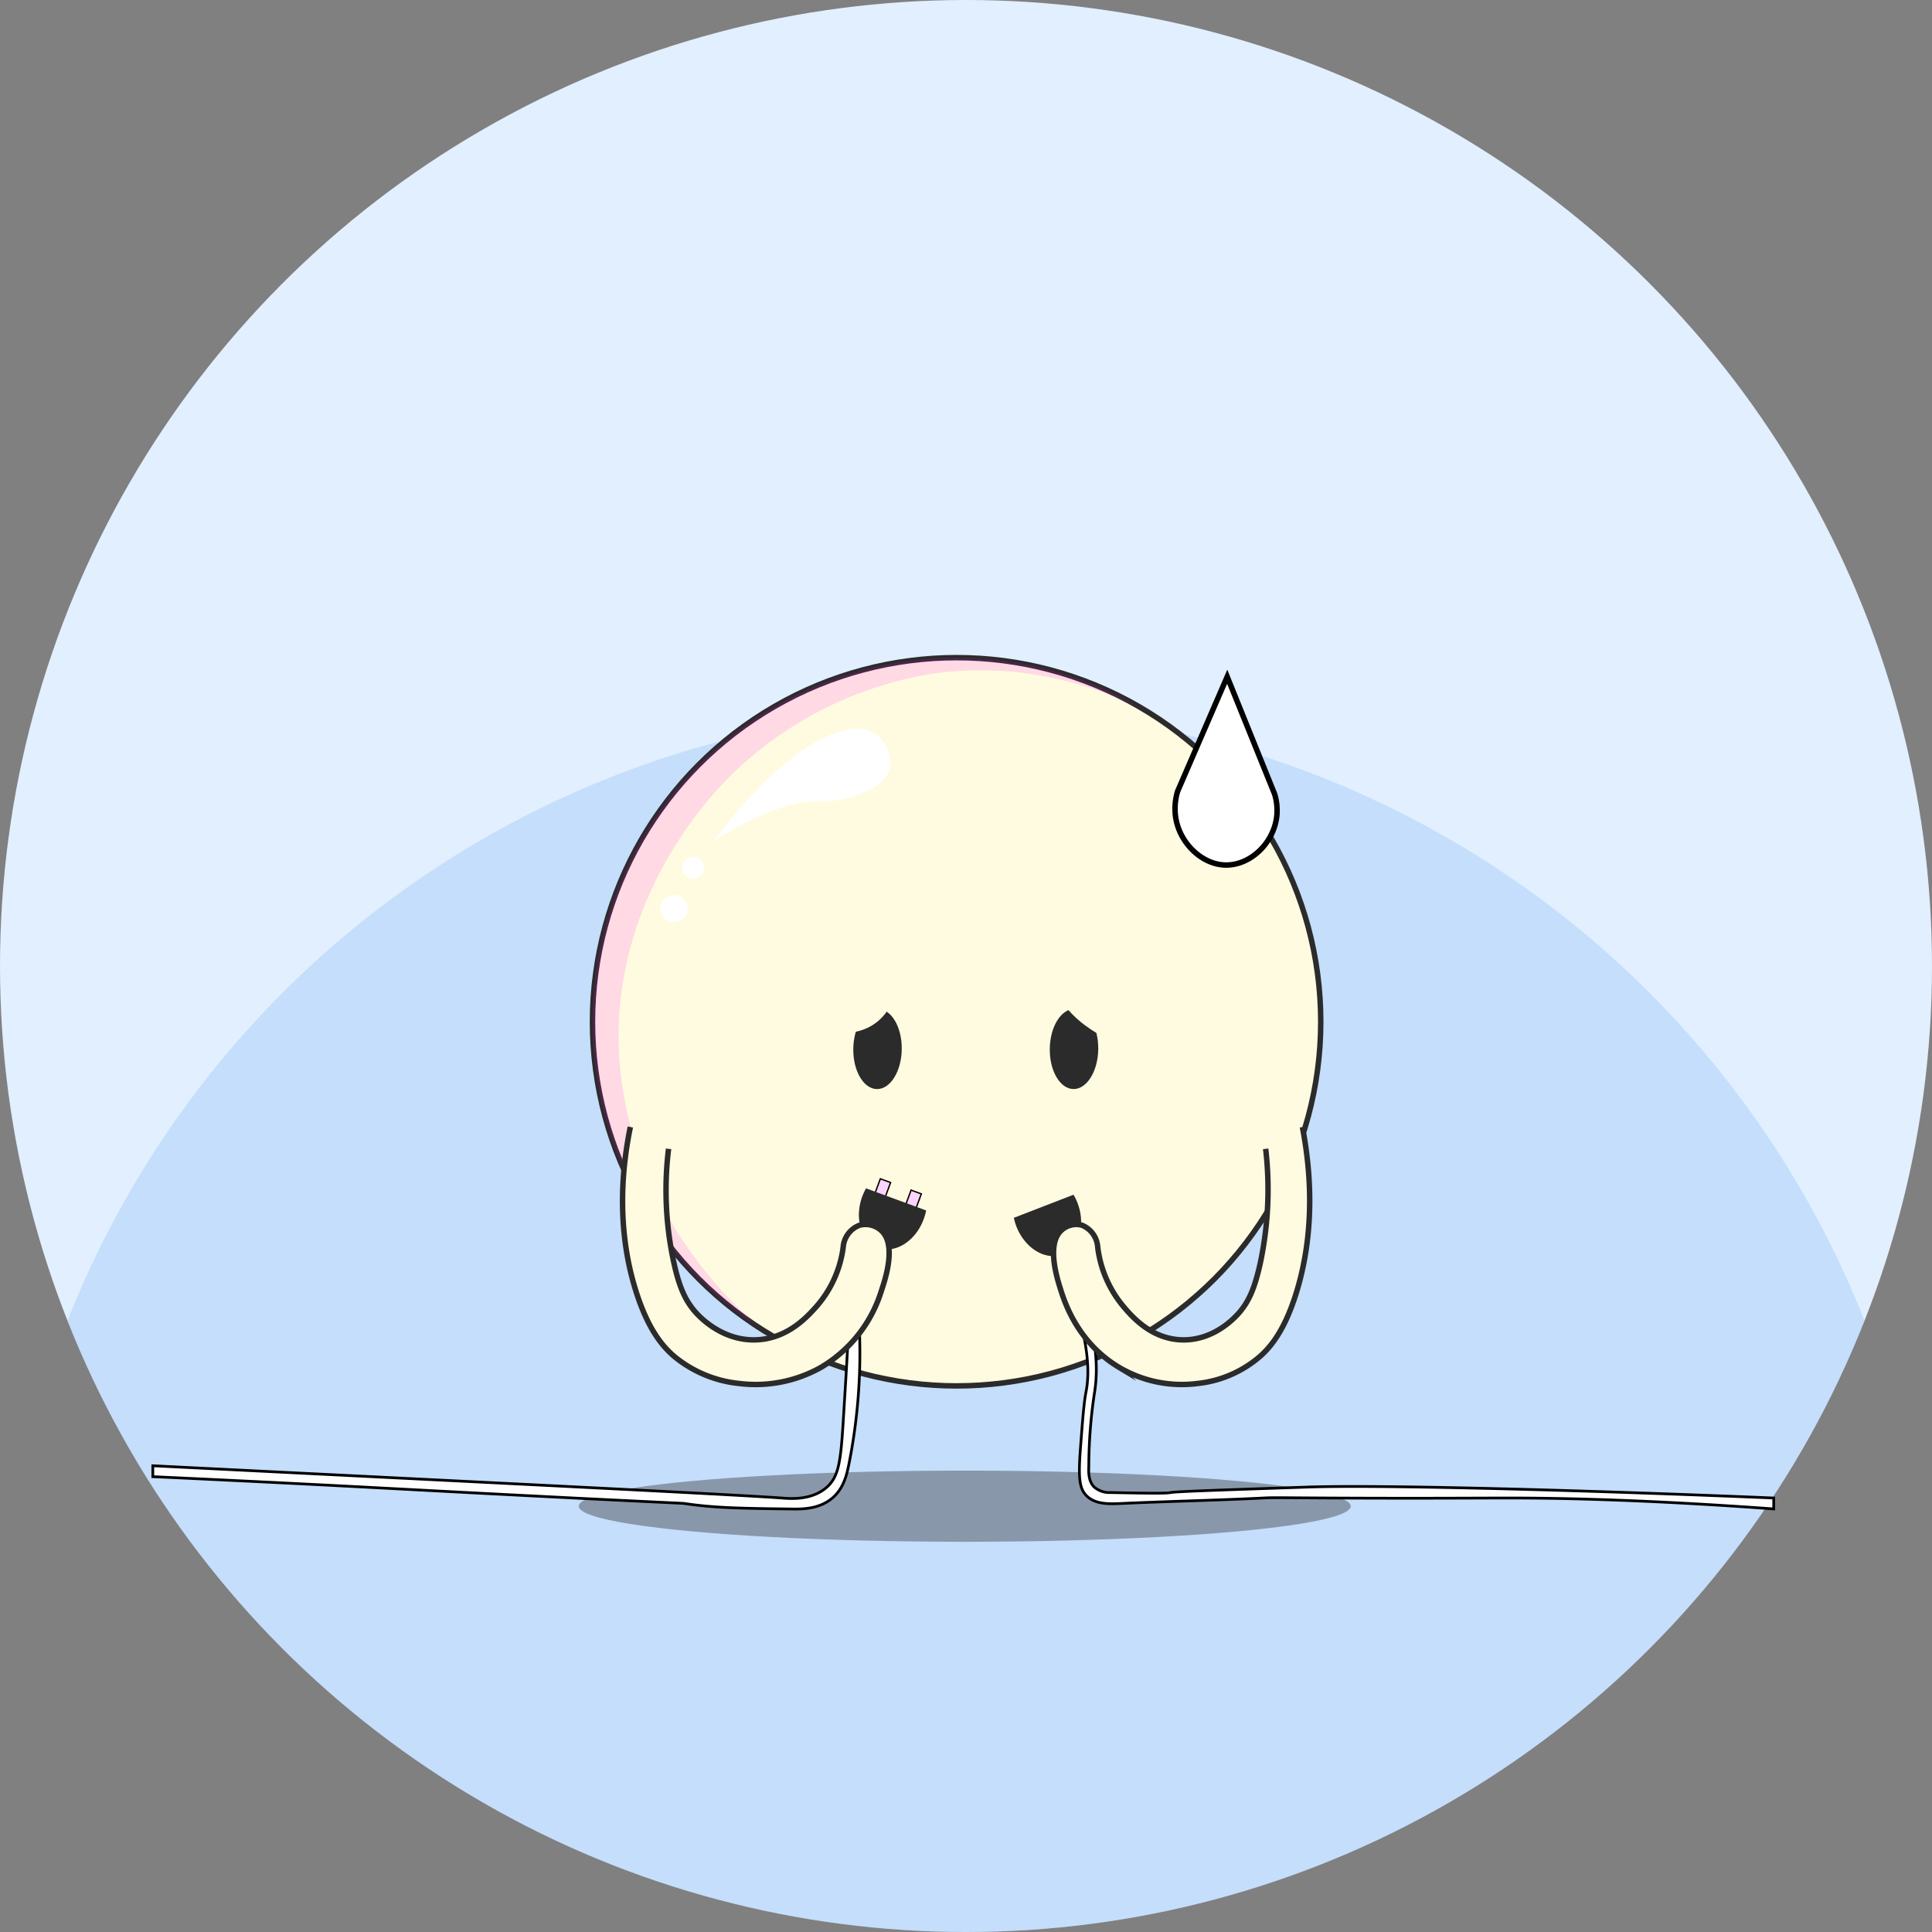 <svg xmlns="http://www.w3.org/2000/svg" xmlns:xlink="http://www.w3.org/1999/xlink" viewBox="0 0 354 354"><rect x="0" y="0" width="354" height="354" fill="#808080" stroke="none"/><defs><style>.cls-1{fill:none;}.cls-2{fill:#e1efff;}.cls-3{clip-path:url(#clip-path);}.cls-4{fill:#6faef2;opacity:0.25;}.cls-14,.cls-5{fill:#fffbe0;}.cls-5{stroke:#2b2b2b;}.cls-11,.cls-12,.cls-13,.cls-5{stroke-miterlimit:10;}.cls-10,.cls-6{fill:#2b2b2b;}.cls-7{clip-path:url(#clip-path-2);}.cls-8{fill:#f0f;opacity:0.14;}.cls-11,.cls-13,.cls-9{fill:#fff;}.cls-10{opacity:0.39;}.cls-11,.cls-12,.cls-13{stroke:#000;}.cls-11{stroke-width:0.5px;}.cls-12{fill:#fad4ff;stroke-width:0.25px;}</style><clipPath id="clip-path"><circle class="cls-1" cx="177" cy="307" r="177"/></clipPath><clipPath id="clip-path-2"><circle class="cls-1" cx="175.28" cy="187.22" r="66.72"/></clipPath></defs><title>no_internet</title><g id="Layer_2" data-name="Layer 2"><g id="Layer_12" data-name="Layer 12"><circle class="cls-2" cx="177" cy="177" r="177"/><g class="cls-3"><circle class="cls-4" cx="177" cy="177" r="177"/></g><circle class="cls-5" cx="175.28" cy="187.22" r="66.72"/><ellipse class="cls-6" cx="160.79" cy="192.21" rx="7.34" ry="4.44" transform="translate(-33.87 350.03) rotate(-89.12)"/><ellipse class="cls-6" cx="196.79" cy="192.21" rx="7.34" ry="4.44" transform="translate(1.58 386.02) rotate(-89.12)"/><g class="cls-7"><path class="cls-8" d="M226,141c-3.36-3-25.42-22-55.5-17.5a68.27,68.27,0,0,0-36,18c-2.58,2.47-19.25,18.88-21,44-1.86,26.6,13.71,52.93,39.5,67.5-26.78-5.27-48.63-23.77-56.5-48.5-10.47-32.92,7.89-64.14,28-80,1.53-1.2,38.75-29.63,74-12C214.54,120.52,222.67,134.33,226,141Z"/></g><path class="cls-9" d="M130.69,154.16c3-3.94,12.5-16.2,22-19.68,1.79-.65,4.74-1.68,7.28-.24a6.37,6.37,0,0,1,3.09,6.36c-.65,3.24-4.52,4.56-6.7,5.3a16.64,16.64,0,0,1-6,.89C146.63,146.67,140.6,147.93,130.69,154.16Z"/><circle class="cls-9" cx="127" cy="159" r="2"/><circle class="cls-9" cx="123.5" cy="166.5" r="2.5"/><ellipse class="cls-10" cx="176.77" cy="275.98" rx="70.73" ry="6.52"/><path class="cls-11" d="M157.5,234.5a24.16,24.16,0,0,1,5-10h-2a17.43,17.43,0,0,0-3,4c-2.27,4.18-2.06,8.06-2,12,.05,3-.3,8.69-1,20-.46,7.43-.86,10.11-3,12-2.73,2.42-6.64,2.1-8,2-9.12-.67-53.84-2.84-115.5-5.93v2c8.09.37,14.8.7,19.5.93,23.29,1.15,30.37,1.61,58,3,20,1,19.45.92,20,1,5.49.81,10.33.88,20,1,1.57,0,4.63,0,7-2,2.06-1.75,2.63-4.21,3-6a104,104,0,0,0,2-24C157.2,239.14,156.8,237.65,157.5,234.5Z"/><path class="cls-11" d="M325,274.48c-9.91-.41-39.83-1.6-64.5-2-14.09-.22-19.22-.06-21,0-16.1.54-24.14.82-25,1s-4.29.13-11,0a4.29,4.29,0,0,1-3-1c-1.24-1.22-1-3.23-1-4a92,92,0,0,1,1-13c1-6-.15-10.82-1.5-16.5a55.66,55.66,0,0,0-6-15l-1,2c7.2,15.85,7.94,24.23,7,29-.38,1.94-.59,4.63-1,10s-.34,7.58,1,9c1.63,1.73,4.3,1.6,6.5,1.5,8.66-.4,17.34-.57,26-1,2.06-.1,2.13-.05,12,0,17.38.09,26.61,0,33,0,10.44,0,26.15.38,48.5,2Z"/><path class="cls-6" d="M185.77,223.14a10.13,10.13,0,0,0,.46,1.58c1.56,4,5.33,6.31,8.42,5.12s4.33-5.43,2.77-9.45a9.21,9.21,0,0,0-.72-1.48Z"/><rect class="cls-12" x="160.74" y="216.24" width="2" height="3" transform="translate(85.3 -42.51) rotate(20.24)"/><rect class="cls-12" x="166.37" y="218.32" width="2" height="3" transform="translate(86.37 -44.33) rotate(20.24)"/><path class="cls-6" d="M158.69,217.74a10.76,10.76,0,0,0-.7,1.49c-1.49,4.05-.17,8.25,2.93,9.4s6.84-1.2,8.33-5.25a10.53,10.53,0,0,0,.45-1.59Z"/><path class="cls-5" d="M122.5,210.5a62.25,62.25,0,0,0,1,21c1,4.49,2.14,6.92,4,9,.95,1.06,5,5.19,11,5,5.74-.18,9.35-4.17,11-6a20.44,20.44,0,0,0,5-11,4.67,4.67,0,0,1,3-4,4.28,4.28,0,0,1,4,1c2.8,2.6.72,8.86,0,11a24.78,24.78,0,0,1-11,14,24.38,24.38,0,0,1-15,3,22.17,22.17,0,0,1-12-5c-1.93-1.66-4.71-4.7-7-12-3.64-11.61-2.5-22.72-1-30"/><path class="cls-5" d="M231.91,210.5a64.91,64.91,0,0,1-1,21c-1,4.49-2.05,6.92-3.84,9-.91,1.06-4.78,5.19-10.57,5-5.51-.18-9-4.17-10.56-6a20.89,20.89,0,0,1-4.81-11,4.64,4.64,0,0,0-2.88-4,4,4,0,0,0-3.84,1c-2.7,2.6-.69,8.86,0,11,.76,2.38,3.19,9.57,10.57,14a22.62,22.62,0,0,0,14.41,3,20.83,20.83,0,0,0,11.52-5c1.86-1.66,4.53-4.7,6.73-12,3.49-11.61,2.4-22.72,1-30"/><path class="cls-13" d="M233.55,145.5,224.86,124l-9.09,21a11.16,11.16,0,0,0-.39,4.5c.63,5,5,9.11,9.48,9s8.57-4.17,9.09-9A10.34,10.34,0,0,0,233.55,145.5Z"/><path class="cls-14" d="M164,182a9.67,9.67,0,0,1-3,5c-3.69,3.2-8.47,2.13-9,2l2-6Z"/><path class="cls-14" d="M193,181a19.59,19.59,0,0,0,6,7c1.71,1.21,4,2.82,6,2a4.07,4.07,0,0,0,2-2Z"/></g></g></svg>